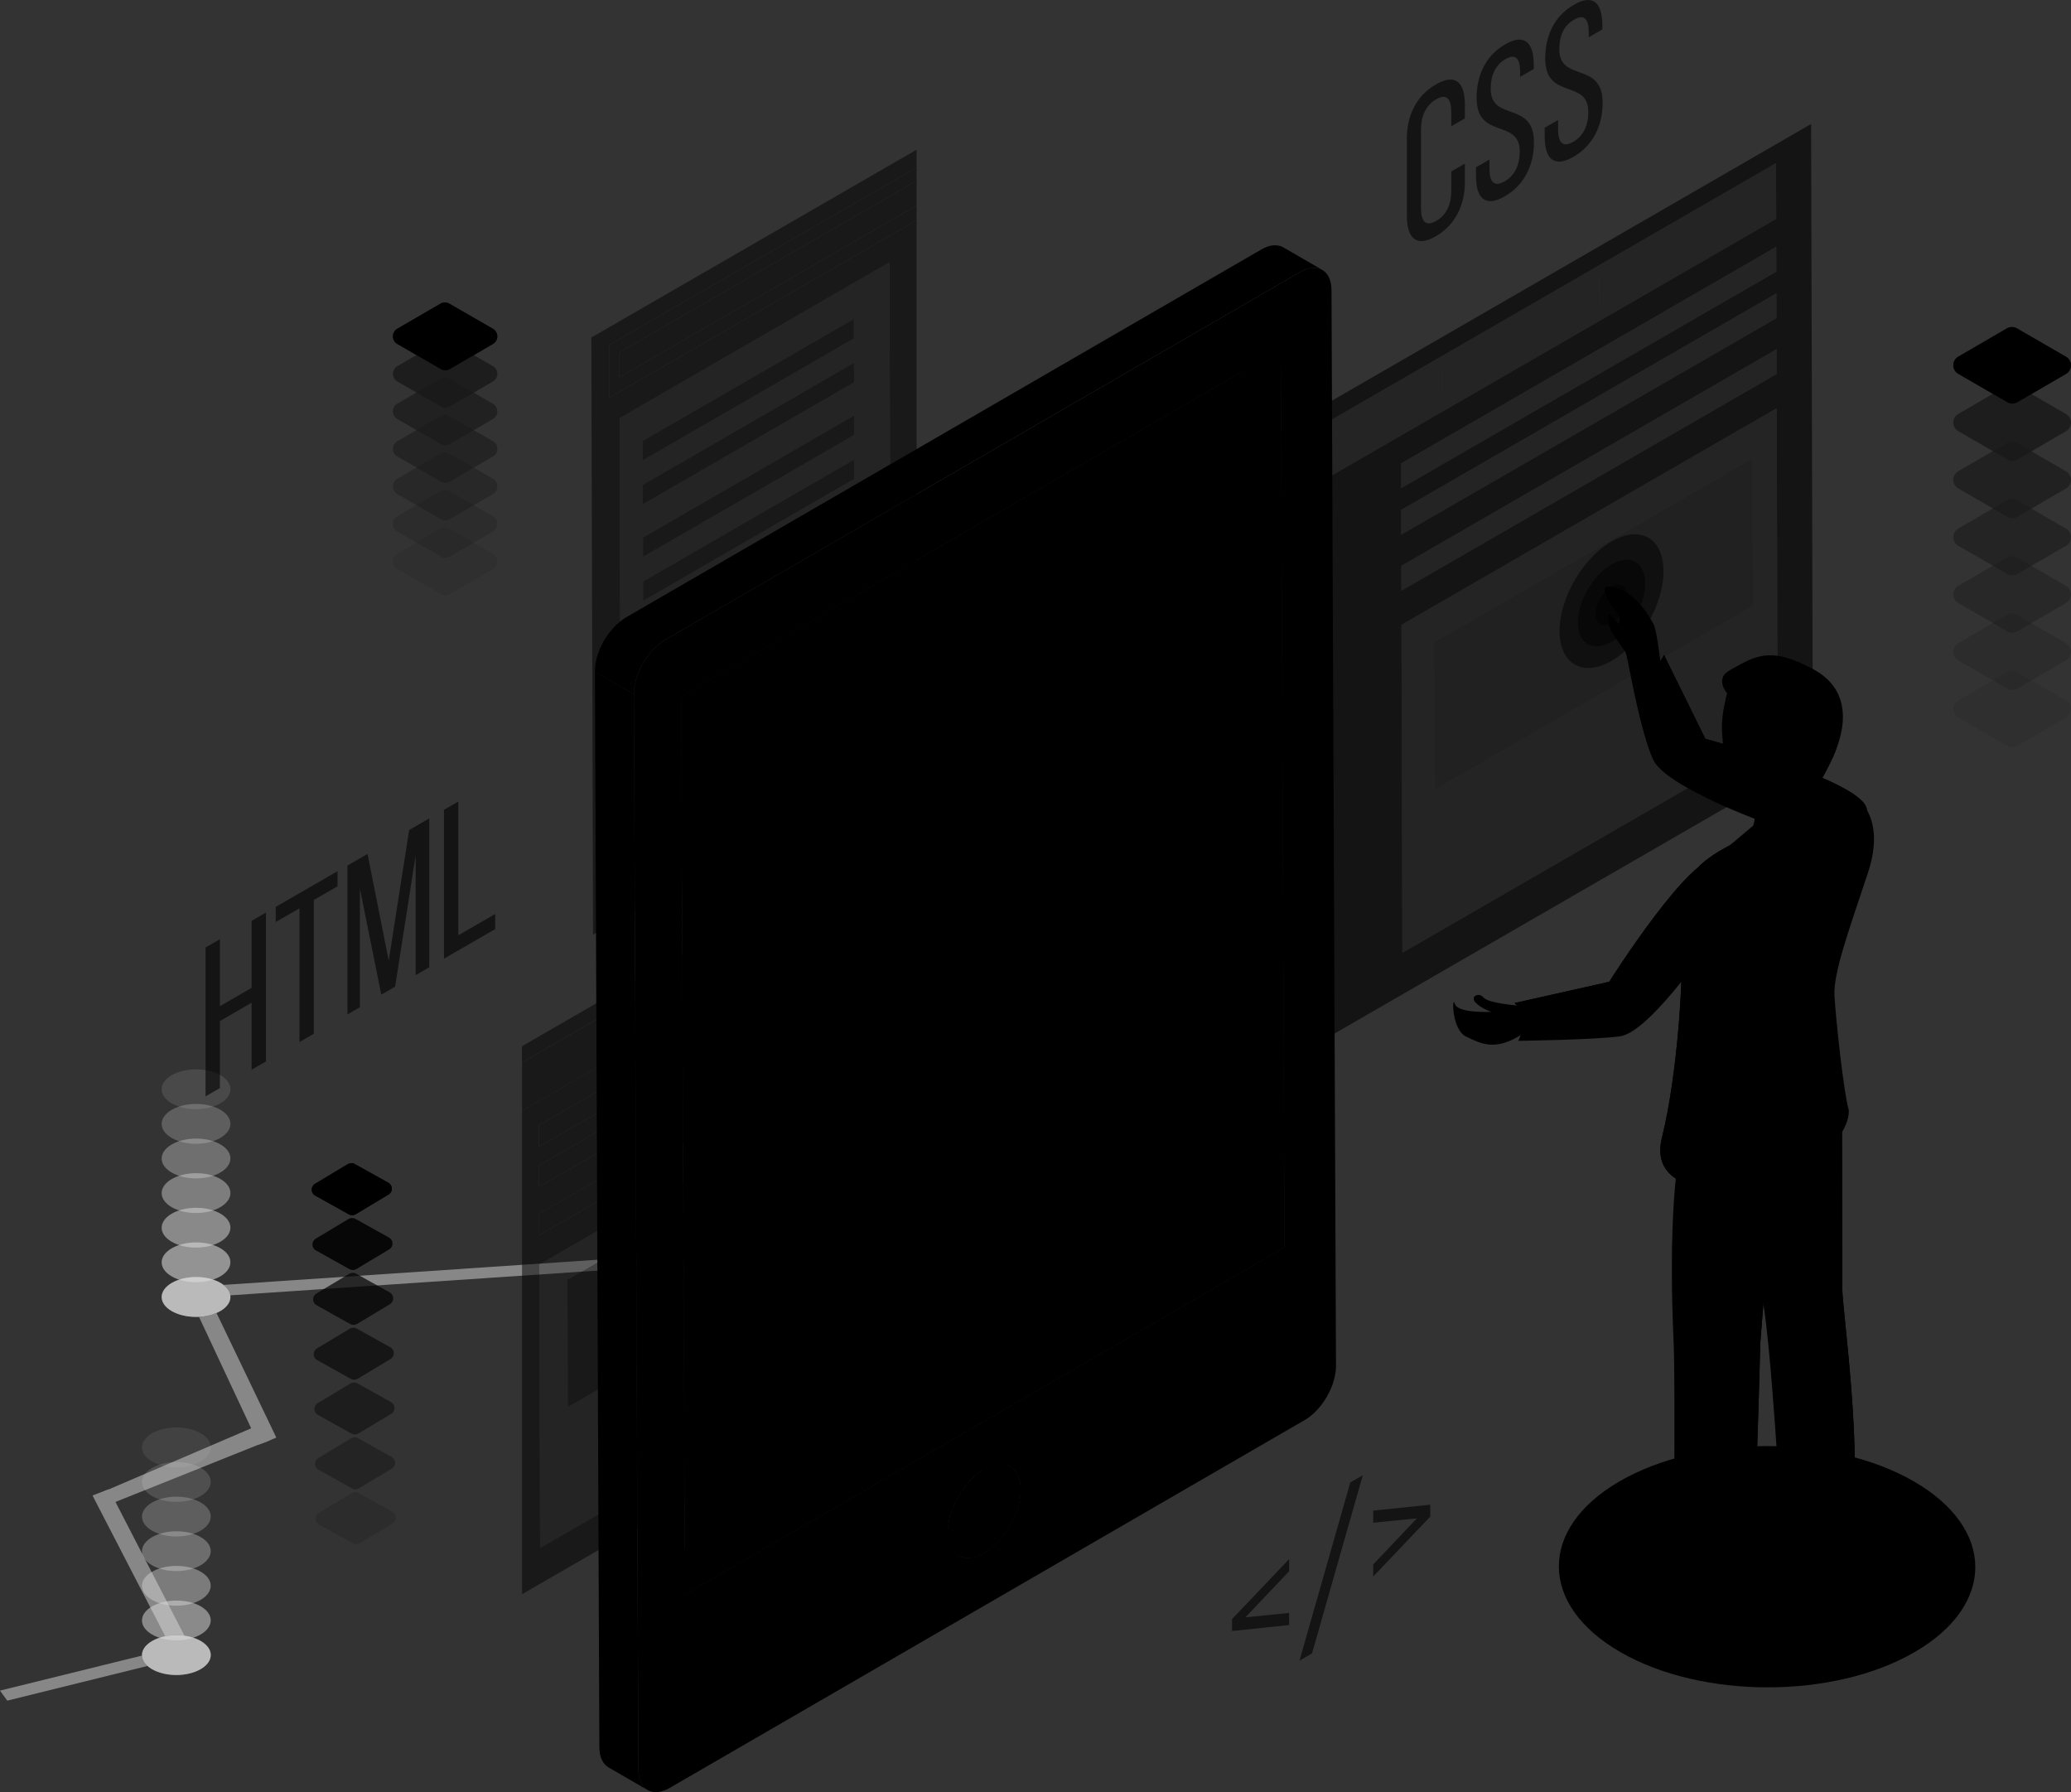 <?xml version="1.0" encoding="utf-8"?>
<!-- Generator: Adobe Illustrator 25.1.0, SVG Export Plug-In . SVG Version: 6.00 Build 0)  -->
<svg version="1.1" id="proc3_Layer_1" xmlns="http://www.w3.org/2000/svg" xmlns:xlink="http://www.w3.org/1999/xlink" x="0px" y="0px"
	 viewBox="0 0 304 263.04" style="enable-background:new 0 0 304 263.04;" xml:space="preserve">
<rect x="0" y="0" width="304" height="263.04" fill="#333333" stroke="none"/>
<style type="text/css">
	.st0{opacity:0.5;}
	.st1{fill:#DCDCDC;}
	.st2{enable-background:new    ;}
	.st3{opacity:0.6;fill:#DCDCDC;}
	.st4{opacity:0.857;}
	.st5{opacity:0.657;fill:#DCDCDC;}
	.st6{opacity:0.714;}
	.st7{opacity:0.714;fill:#DCDCDC;}
	.st8{opacity:0.571;}
	.st9{opacity:0.771;fill:#DCDCDC;}
	.st10{opacity:0.429;}
	.st11{opacity:0.829;fill:#DCDCDC;}
	.st12{opacity:0.286;}
	.st13{opacity:0.886;fill:#DCDCDC;}
	.st14{opacity:0.143;}
	.st15{opacity:0.943;fill:#DCDCDC;}
	.st16{opacity:0;}
	.st17{opacity:0.6;}
	.st18{opacity:0.514;}
	.st19{opacity:0.343;}
	.st20{opacity:0.257;}
	.st21{opacity:0.171;}
	.st22{opacity:0.086;}
	.st23{clip-path:url(#proc3_SVGID_2_;enable-background:new    ;}
	.st24{fill:#B1C5CD;}
	.st25{fill:#ADC0C7;}
	.st26{fill:#A9BBC3;}
	.st27{fill:#A5B6BD;}
	.st28{fill:#A1B2B9;}
	.st29{fill:#9CADB4;}
	.st30{fill:#97A7AD;}
	.st31{fill:#94A3A9;}
	.st32{fill:#8E9EA3;}
	.st33{fill:#8B999E;}
	.st34{fill:#869499;}
	.st35{fill:#818F94;}
	.st36{fill:#7C8B90;}
	.st37{fill:#78868B;}
	.st38{fill:#748186;}
	.st39{clip-path:url(#proc3_SVGID_4_;enable-background:new    ;}
	.st40{clip-path:url(#proc3_SVGID_6_;enable-background:new    ;}
	.st41{fill:#87ABBA;}
	.st42{fill:#84A7B7;}
	.st43{fill:#80A3B2;}
	.st44{fill:#7D9EAC;}
	.st45{fill:#7A9AA8;}
	.st46{fill:#7797A4;}
	.st47{fill:#74939F;}
	.st48{fill:#718D9A;}
	.st49{fill:#6C8997;}
	.st50{fill:#698692;}
	.st51{clip-path:url(#proc3_SVGID_8_;enable-background:new    ;}
	.st52{fill:#59707B;}
	.st53{fill:#5C757F;}
	.st54{fill:#607984;}
	.st55{fill:#637D89;}
	.st56{fill:#66818D;}
	.st57{fill:#C2BFE0;}
	.st58{fill:#C0D5DB;}
	.st59{fill:#788589;}
	.st60{fill:url(#proc3_SVGID_9_;}
	.st61{fill:#92B9CA;}
	.st62{fill:#5B737D;}
	.st63{fill:#E0F3FD;}
	.st64{fill:#FACEE1;}
	.st65{fill:#FFDF76;}
	.st66{fill:#F4E881;}
	.st67{fill:#E16CA9;}
	.st68{opacity:0.7;}
	.st69{fill:#B7E3EB;}
	.st70{fill:#B6E2EA;}
	.st71{fill:#B4E2EA;}
	.st72{fill:#B3E1E9;}
	.st73{fill:#B1E1E8;}
	.st74{fill:#B0E0E7;}
	.st75{fill:#AFDFE6;}
	.st76{fill:#ADDFE6;}
	.st77{opacity:0.8;}
	.st78{fill:#AEDFE6;}
	.st79{fill:url(#proc3_SVGID_10_;}
	.st80{fill:url(#proc3_SVGID_11_;}
	.st81{fill:url(#proc3_SVGID_12_;}
	.st82{fill:url(#proc3_SVGID_13_;}
	.st83{fill:url(#proc3_SVGID_14_;}
	.st84{fill:url(#proc3_SVGID_15_;}
	.st85{fill:url(#proc3_SVGID_16_;}
	.st86{fill:url(#proc3_SVGID_17_;}
	.st87{fill:url(#proc3_SVGID_18_;}
	.st88{fill:url(#proc3_SVGID_19_;}
	.st89{fill:#E8C5DE;}
	.st90{fill:#B63992;}
	.st91{fill:#EFB184;}
	.st92{fill:#E7A477;}
	.st93{fill:#D156A0;}
	.st94{opacity:0.1;}
	.st95{fill:#010101;}
	.st96{fill:#141416;}
	.st97{fill:#60B9E7;}
	.st98{fill:#7FCFF4;}
	.st99{fill:#DD956A;}
	.st100{fill:#141C24;}
	.st101{fill:#1E2834;}
	.st102{fill:#DEEFF8;}
	.st103{fill:#F1B387;}
</style>
<g>
	<g>
		<g class="st0">
			<g>
				<path class="st1" d="M0,248.14l1.07,1.47l20.58-5.09c-0.52-0.46-0.78-0.99-0.81-1.52L0,248.14z"/>
			</g>
			<g>
				<path class="st1" d="M14.27,219.33C14.65,219.46,13.93,219.14,14.27,219.33c0.34,0.2,1.4,1.3,1.62,1.54l22.11-8.85
					c3.46-1.2,1.37-0.94,0.68-1.74c-0.38-0.45,0.08-0.98-0.17-1.34L14.27,219.33z"/>
			</g>
			<g class="st2">
				<g>
					<path class="st1" d="M15.99,218.59c-0.82,0.27-0.32,0.13-2.41,0.91l10.67,20.65c0.9-0.18,1.89-0.21,2.82-0.08L15.99,218.59z"/>
				</g>
				<g>
					<path class="st1" d="M22.33,240.86c-1.03,0.59-1.52,1.37-1.49,2.14c0.03,0.53,0.29,1.06,0.81,1.52
						c0.19,0.17,0.41,0.32,0.66,0.47c1.98,1.15,5.15,1.15,7.14,0c1.97-1.14,2-2.98,0.02-4.13c-0.68-0.4-1.52-0.66-2.4-0.78
						c-0.93-0.13-1.91-0.1-2.82,0.08C23.56,240.3,22.89,240.53,22.33,240.86z"/>
				</g>
			</g>
			<g>
				<path class="st1" d="M96.48,184.31l-63.67,4.28c0.59,0.45,0.93,0.99,0.99,1.53l63.37-4.27
					C96.68,185.39,96.46,184.85,96.48,184.31z"/>
			</g>
			<g>
				<path class="st1" d="M31.78,192.71c-0.77,0.33-1.66,0.52-2.57,0.57l8.78,18.75c0.82-0.28,2.57-1.03,2.57-1.03L31.78,192.71z"/>
			</g>
			<g>
				<path class="st1" d="M106.29,169.3c0.45,0.49,0.65,1.03,0.6,1.56l48.02-1.59l-0.15-1.58L106.29,169.3z"/>
			</g>
			<g>
				<path class="st1" d="M98.29,168.62c-1.97,1.14-1.98,3-0.03,4.14c0.61,0.35,1.34,0.59,2.11,0.73c0.88,0.15,1.83,0.16,2.72,0.03
					c0.84-0.13,1.65-0.38,2.31-0.76c0.92-0.53,1.41-1.21,1.49-1.9c0.05-0.53-0.15-1.08-0.6-1.56c-0.23-0.24-0.51-0.47-0.86-0.67
					C103.47,167.49,100.28,167.48,98.29,168.62z"/>
			</g>
			<g>
				<path class="st1" d="M97.97,182.3c-0.96,0.56-1.46,1.28-1.49,2.01c-0.02,0.53,0.21,1.07,0.7,1.54c0.21,0.21,0.46,0.4,0.77,0.58
					c1.96,1.14,5.16,1.14,7.14,0c1.97-1.14,1.98-3,0.02-4.14c-0.61-0.35-1.34-0.6-2.1-0.73c-0.89-0.16-1.83-0.17-2.72-0.03
					C99.44,181.66,98.64,181.92,97.97,182.3z"/>
			</g>
			<g>
				<path class="st1" d="M103.09,173.52c-0.9,0.13-1.84,0.12-2.72-0.03l-0.08,8.05c0.89-0.14,1.83-0.13,2.72,0.03L103.09,173.52z"/>
			</g>
			<g>
				<path class="st1" d="M25.23,188.29c-1.99,1.15-1.99,3-0.03,4.14c1.1,0.64,2.58,0.92,4.01,0.85c0.91-0.05,1.81-0.24,2.57-0.57
					c0.19-0.08,0.38-0.18,0.56-0.28c1.08-0.63,1.58-1.47,1.47-2.3c-0.07-0.55-0.4-1.08-0.99-1.53c-0.13-0.11-0.29-0.21-0.45-0.31
					C30.4,187.15,27.19,187.15,25.23,188.29z"/>
			</g>
		</g>
		<g>
			<g>
				<path class="st3" d="M25.22,188.3c-1.99,1.15-1.98,3-0.02,4.13c1.96,1.14,5.15,1.15,7.14,0c1.97-1.14,1.98-2.99,0.02-4.13
					C30.4,187.15,27.19,187.15,25.22,188.3z"/>
			</g>
			<g class="st4">
				<path class="st5" d="M25.22,183.21c-1.99,1.15-1.98,2.99-0.02,4.13c1.96,1.14,5.15,1.15,7.14,0c1.97-1.14,1.98-2.99,0.02-4.13
					C30.4,182.07,27.19,182.07,25.22,183.21z"/>
			</g>
			<g class="st6">
				<path class="st7" d="M25.22,178.13c-1.99,1.15-1.98,2.99-0.02,4.13c1.96,1.14,5.15,1.15,7.14,0c1.97-1.14,1.98-2.99,0.02-4.13
					C30.4,176.99,27.19,176.99,25.22,178.13z"/>
			</g>
			<g class="st8">
				<path class="st9" d="M25.22,173.05c-1.99,1.15-1.98,2.99-0.02,4.13c1.96,1.14,5.15,1.15,7.14,0c1.97-1.14,1.98-2.99,0.02-4.13
					C30.4,171.91,27.19,171.91,25.22,173.05z"/>
			</g>
			<g class="st10">
				<path class="st11" d="M25.22,167.97c-1.99,1.15-1.98,2.99-0.02,4.13c1.96,1.14,5.15,1.15,7.14,0c1.97-1.14,1.98-2.99,0.02-4.13
					C30.4,166.83,27.19,166.83,25.22,167.97z"/>
			</g>
			<g class="st12">
				<path class="st13" d="M25.22,162.89c-1.99,1.15-1.98,2.99-0.02,4.13c1.96,1.14,5.15,1.15,7.14,0c1.97-1.14,1.98-2.99,0.02-4.13
					C30.4,161.75,27.19,161.75,25.22,162.89z"/>
			</g>
			<g class="st14">
				<path class="st15" d="M25.22,157.81c-1.99,1.15-1.98,2.99-0.02,4.13c1.96,1.14,5.15,1.15,7.14,0c1.97-1.14,1.98-2.99,0.02-4.13
					C30.4,156.67,27.19,156.67,25.22,157.81z"/>
			</g>
			<g class="st16">
				<path class="st1" d="M25.22,152.73c-1.99,1.15-1.98,2.99-0.02,4.13c1.96,1.14,5.15,1.15,7.14,0c1.97-1.14,1.98-2.99,0.02-4.13
					C30.4,151.58,27.19,151.58,25.22,152.73z"/>
			</g>
		</g>
		<g>
			<g class="st17">
				<path class="st1" d="M22.33,240.86c-1.99,1.15-1.98,3-0.02,4.13c1.97,1.14,5.15,1.15,7.14,0c1.97-1.14,1.98-2.99,0.02-4.13
					C27.51,239.72,24.31,239.72,22.33,240.86z"/>
			</g>
			<g class="st18">
				<path class="st1" d="M22.33,235.77c-1.99,1.15-1.98,2.99-0.02,4.13c1.97,1.14,5.15,1.15,7.14,0c1.97-1.14,1.98-2.99,0.02-4.13
					C27.51,234.64,24.31,234.64,22.33,235.77z"/>
			</g>
			<g class="st10">
				<path class="st1" d="M22.33,230.69c-1.99,1.15-1.98,2.99-0.02,4.13c1.97,1.14,5.15,1.15,7.14,0c1.97-1.14,1.98-2.99,0.02-4.13
					C27.51,229.55,24.31,229.55,22.33,230.69z"/>
			</g>
			<g class="st19">
				<path class="st1" d="M22.33,225.61c-1.99,1.15-1.98,2.99-0.02,4.13c1.97,1.14,5.15,1.15,7.14,0c1.97-1.14,1.98-2.99,0.02-4.13
					C27.51,224.47,24.31,224.47,22.33,225.61z"/>
			</g>
			<g class="st20">
				<path class="st1" d="M22.33,220.53c-1.99,1.15-1.98,2.99-0.02,4.13c1.97,1.14,5.15,1.15,7.14,0c1.97-1.14,1.98-2.99,0.02-4.13
					C27.51,219.39,24.31,219.39,22.33,220.53z"/>
			</g>
			<g class="st21">
				<path class="st1" d="M22.33,215.45c-1.99,1.15-1.98,2.99-0.02,4.13c1.97,1.14,5.15,1.15,7.14,0c1.97-1.14,1.98-2.99,0.02-4.13
					C27.51,214.31,24.31,214.31,22.33,215.45z"/>
			</g>
			<g class="st22">
				<path class="st1" d="M22.33,210.37c-1.99,1.15-1.98,2.99-0.02,4.13c1.97,1.14,5.15,1.15,7.14,0c1.97-1.14,1.98-3,0.02-4.13
					C27.51,209.23,24.31,209.23,22.33,210.37z"/>
			</g>
			<g class="st16">
				<path class="st1" d="M22.33,205.29c-1.99,1.15-1.98,2.99-0.02,4.13c1.97,1.14,5.15,1.15,7.14,0c1.97-1.14,1.98-3,0.02-4.13
					C27.51,204.15,24.31,204.15,22.33,205.29z"/>
			</g>
		</g>
	</g>
	<g>
		<g>
			<g class="st2">
				<defs>
					<path id="proc3_SVGID_1_" class="st2" d="M144.1,215.36c-0.01-1.69-0.6-2.88-1.57-3.44c1.91,1.11,3.82,2.21,5.73,3.32l0,0
						c0.96,0.56,1.56,1.74,1.56,3.44c0.01,3.39-2.37,7.53-5.32,9.24l-5.72-3.32C141.73,222.89,144.11,218.76,144.1,215.36z"/>
				</defs>
				<clipPath id="proc3_SVGID_2_">
					<use xlink:href="#proc3_SVGID_1_"  style="overflow:visible;"/>
				</clipPath>
				<g class="st23">
					<path class="st24" d="M144.5,227.92l-5.72-3.32c0.62-0.36,1.23-0.83,1.78-1.38l5.72,3.31
						C145.73,227.08,145.13,227.56,144.5,227.92L144.5,227.92z"/>
					<path class="st25" d="M146.29,226.53l-5.72-3.31c0.2-0.2,0.4-0.41,0.59-0.62l5.72,3.32
						C146.68,226.13,146.49,226.34,146.29,226.53L146.29,226.53z"/>
					<path class="st26" d="M146.87,225.92l-5.72-3.32c0.15-0.17,0.29-0.35,0.43-0.53l5.72,3.32
						C147.17,225.56,147.02,225.74,146.87,225.92L146.87,225.92z"/>
					<path class="st27" d="M147.3,225.38l-5.72-3.32c0.12-0.15,0.24-0.31,0.36-0.47l5.72,3.31
						C147.54,225.06,147.43,225.22,147.3,225.38L147.3,225.38z"/>
					<path class="st28" d="M147.66,224.9l-5.72-3.31c0.1-0.15,0.2-0.31,0.3-0.47l5.73,3.32C147.87,224.6,147.77,224.75,147.66,224.9
						L147.66,224.9z"/>
					<path class="st29" d="M147.97,224.44l-5.73-3.32c0.1-0.14,0.19-0.3,0.28-0.45l5.73,3.31
						C148.16,224.13,148.07,224.29,147.97,224.44L147.97,224.44z"/>
					<path class="st30" d="M148.25,223.98l-5.73-3.31c0.09-0.15,0.17-0.3,0.25-0.45l5.72,3.31
						C148.41,223.69,148.33,223.83,148.25,223.98L148.25,223.98z"/>
					<path class="st31" d="M148.49,223.53l-5.72-3.31c0.08-0.15,0.15-0.31,0.23-0.46l5.73,3.32
						C148.65,223.23,148.57,223.38,148.49,223.53L148.49,223.53z"/>
					<path class="st32" d="M148.73,223.08l-5.73-3.32c0.08-0.16,0.15-0.31,0.21-0.47l5.73,3.32
						C148.87,222.77,148.8,222.92,148.73,223.08L148.73,223.08z"/>
					<path class="st33" d="M148.94,222.61l-5.73-3.32c0.07-0.16,0.13-0.31,0.2-0.48l5.72,3.32
						C149.07,222.29,149.01,222.45,148.94,222.61L148.94,222.61z"/>
					<path class="st34" d="M149.13,222.14l-5.72-3.32c0.06-0.17,0.12-0.34,0.18-0.51l5.73,3.31
						C149.26,221.8,149.2,221.97,149.13,222.14L149.13,222.14z"/>
					<path class="st35" d="M149.32,221.62l-5.73-3.31c0.06-0.18,0.12-0.37,0.16-0.54l5.72,3.32
						C149.43,221.26,149.38,221.45,149.32,221.62L149.32,221.62z"/>
					<path class="st36" d="M149.48,221.09l-5.72-3.32c0.06-0.2,0.11-0.41,0.15-0.62l5.72,3.33
						C149.58,220.67,149.54,220.88,149.48,221.09L149.48,221.09z"/>
					<path class="st37" d="M149.63,220.48l-5.72-3.33c0.06-0.25,0.1-0.49,0.13-0.74l5.72,3.31
						C149.72,219.98,149.68,220.22,149.63,220.48L149.63,220.48z"/>
					<path class="st38" d="M149.75,219.72l-5.72-3.31c0.04-0.35,0.07-0.7,0.07-1.05c-0.01-1.69-0.6-2.88-1.57-3.44l5.73,3.32
						c0.96,0.56,1.56,1.74,1.56,3.44C149.82,219.02,149.8,219.37,149.75,219.72L149.75,219.72z"/>
				</g>
			</g>
			<g class="st2">
				<defs>
					<path id="proc3_SVGID_3_" class="st2" d="M134.96,224.99c0.98,0.57,2.33,0.48,3.82-0.38l5.72,3.32c-1.49,0.86-2.84,0.94-3.82,0.38
						C138.97,227.31,136.68,225.98,134.96,224.99z"/>
				</defs>
				<clipPath id="proc3_SVGID_4_">
					<use xlink:href="#proc3_SVGID_3_"  style="overflow:visible;"/>
				</clipPath>
				<g class="st39">
					<path class="st33" d="M140.69,228.3l-5.72-3.31c0.01,0,0.02,0.01,0.03,0.01l5.72,3.32C140.71,228.32,140.69,228.3,140.69,228.3
						L140.69,228.3z"/>
					<path class="st32" d="M140.72,228.32l-5.72-3.32c0.08,0.05,0.18,0.1,0.27,0.13l5.72,3.32
						C140.89,228.41,140.8,228.37,140.72,228.32L140.72,228.32z"/>
					<path class="st31" d="M140.98,228.45l-5.72-3.32c0.09,0.04,0.18,0.08,0.28,0.1l5.72,3.31
						C141.17,228.52,141.07,228.49,140.98,228.45L140.98,228.45z"/>
					<path class="st30" d="M141.27,228.55l-5.72-3.31c0.1,0.03,0.2,0.05,0.3,0.07l5.72,3.32
						C141.46,228.6,141.37,228.57,141.27,228.55L141.27,228.55z"/>
					<path class="st29" d="M141.57,228.62l-5.72-3.32c0.11,0.02,0.21,0.03,0.33,0.03l5.72,3.32
						C141.78,228.65,141.67,228.63,141.57,228.62L141.57,228.62z"/>
					<path class="st28" d="M141.89,228.66l-5.72-3.32c0.12,0.01,0.23,0.01,0.36,0.01l5.72,3.31
						C142.13,228.66,142.01,228.66,141.89,228.66L141.89,228.66z"/>
					<path class="st27" d="M142.25,228.66l-5.72-3.31c0.13-0.01,0.26-0.02,0.4-0.04l5.72,3.32
						C142.51,228.64,142.38,228.65,142.25,228.66L142.25,228.66z"/>
					<path class="st26" d="M142.64,228.62l-5.72-3.32c0.15-0.03,0.31-0.06,0.47-0.11l5.72,3.32
						C142.96,228.56,142.8,228.6,142.64,228.62L142.64,228.62z"/>
					<path class="st25" d="M143.12,228.52l-5.72-3.32c0.2-0.06,0.42-0.13,0.63-0.22l5.72,3.31
						C143.53,228.39,143.32,228.46,143.12,228.52L143.12,228.52z"/>
					<path class="st24" d="M143.75,228.3l-5.72-3.31c0.25-0.11,0.49-0.22,0.75-0.38l5.72,3.32
						C144.25,228.07,144,228.19,143.75,228.3L143.75,228.3z"/>
				</g>
			</g>
			<g class="st2">
				<defs>
					<path id="proc3_SVGID_5_" class="st2" d="M142.53,211.93l5.73,3.32c-0.98-0.57-2.32-0.48-3.8,0.37l-5.73-3.31
						C140.21,211.44,141.56,211.36,142.53,211.93z"/>
				</defs>
				<clipPath id="proc3_SVGID_6_">
					<use xlink:href="#proc3_SVGID_5_"  style="overflow:visible;"/>
				</clipPath>
				<g class="st40">
					<path class="st41" d="M144.46,215.62l-5.73-3.31c0.26-0.15,0.5-0.28,0.75-0.38l5.72,3.31
						C144.96,215.36,144.7,215.47,144.46,215.62L144.46,215.62z"/>
					<path class="st42" d="M145.2,215.24l-5.72-3.31c0.21-0.09,0.43-0.17,0.63-0.21l5.72,3.31
						C145.63,215.08,145.42,215.16,145.2,215.24L145.2,215.24z"/>
					<path class="st43" d="M145.83,215.03l-5.72-3.31c0.16-0.05,0.32-0.09,0.47-0.11l5.72,3.32
						C146.15,214.95,145.99,214.99,145.83,215.03L145.83,215.03z"/>
					<path class="st44" d="M146.3,214.93l-5.72-3.32c0.14-0.01,0.27-0.03,0.4-0.03l5.72,3.31
						C146.57,214.9,146.43,214.91,146.3,214.93L146.3,214.93z"/>
					<path class="st45" d="M146.7,214.88l-5.72-3.31c0.12-0.01,0.24-0.01,0.36,0l5.72,3.31
						C146.93,214.88,146.82,214.88,146.7,214.88L146.7,214.88z"/>
					<path class="st46" d="M147.05,214.89l-5.72-3.31c0.11,0,0.21,0.02,0.32,0.03l5.72,3.32
						C147.27,214.91,147.16,214.9,147.05,214.89L147.05,214.89z"/>
					<path class="st47" d="M147.37,214.93l-5.72-3.32c0.1,0.02,0.2,0.05,0.3,0.08l5.72,3.31
						C147.58,214.97,147.48,214.95,147.37,214.93L147.37,214.93z"/>
					<path class="st48" d="M147.67,215l-5.72-3.31c0.1,0.03,0.19,0.05,0.28,0.09l5.73,3.32C147.86,215.06,147.77,215.02,147.67,215
						L147.67,215z"/>
					<path class="st49" d="M147.96,215.1l-5.73-3.32c0.1,0.04,0.18,0.08,0.27,0.13l5.72,3.32
						C148.14,215.18,148.05,215.13,147.96,215.1L147.96,215.1z"/>
					<path class="st50" d="M148.22,215.23l-5.72-3.32c0.01,0,0.02,0.01,0.03,0.02l5.73,3.32
						C148.24,215.24,148.24,215.24,148.22,215.23L148.22,215.23z"/>
				</g>
			</g>
			<g class="st2">
				<defs>
					<path id="proc3_SVGID_7_" class="st2" d="M140.69,228.3c-1.52-0.89-3.05-1.77-4.58-2.65c-0.09-0.05-0.2-0.12-0.29-0.17
						c-0.28-0.16-0.57-0.33-0.86-0.49c-0.96-0.56-1.56-1.74-1.56-3.43c-0.01-3.4,2.37-7.54,5.33-9.25l5.73,3.31
						c-2.96,1.72-5.35,5.85-5.33,9.26C139.13,226.56,139.73,227.75,140.69,228.3z"/>
				</defs>
				<clipPath id="proc3_SVGID_8_">
					<use xlink:href="#proc3_SVGID_7_"  style="overflow:visible;"/>
				</clipPath>
				<g class="st51">
					<path class="st52" d="M140.69,228.3l-5.72-3.31c-0.96-0.56-1.56-1.74-1.56-3.43c0-0.35,0.02-0.7,0.07-1.05l5.73,3.32
						c-0.05,0.35-0.07,0.7-0.07,1.05C139.13,226.56,139.73,227.75,140.69,228.3L140.69,228.3z"/>
					<path class="st53" d="M139.19,223.83l-5.73-3.32c0.03-0.25,0.07-0.5,0.13-0.75l5.72,3.32
						C139.27,223.33,139.22,223.58,139.19,223.83L139.19,223.83z"/>
					<path class="st54" d="M139.32,223.08l-5.72-3.32c0.04-0.2,0.09-0.4,0.15-0.61l5.72,3.32
						C139.41,222.67,139.36,222.88,139.32,223.08L139.32,223.08z"/>
					<path class="st55" d="M139.47,222.46l-5.72-3.32c0.05-0.18,0.1-0.36,0.17-0.54l5.72,3.32
						C139.58,222.1,139.52,222.29,139.47,222.46L139.47,222.46z"/>
					<path class="st56" d="M139.63,221.92l-5.72-3.32c0.06-0.17,0.12-0.34,0.18-0.51l5.72,3.32
						C139.75,221.58,139.69,221.75,139.63,221.92L139.63,221.92z"/>
					<path class="st50" d="M139.81,221.41l-5.72-3.32c0.06-0.16,0.13-0.32,0.2-0.47l5.73,3.31
						C139.94,221.09,139.88,221.25,139.81,221.41L139.81,221.41z"/>
					<path class="st49" d="M140.01,220.93l-5.73-3.31c0.07-0.16,0.14-0.32,0.21-0.47l5.72,3.32
						C140.15,220.62,140.08,220.78,140.01,220.93L140.01,220.93z"/>
					<path class="st48" d="M140.22,220.47l-5.72-3.32c0.07-0.15,0.15-0.31,0.23-0.46l5.72,3.32
						C140.37,220.17,140.3,220.32,140.22,220.47L140.22,220.47z"/>
					<path class="st47" d="M140.45,220.01l-5.72-3.32c0.08-0.15,0.16-0.3,0.25-0.44l5.73,3.31
						C140.62,219.71,140.53,219.86,140.45,220.01L140.45,220.01z"/>
					<path class="st46" d="M140.7,219.56l-5.73-3.31c0.09-0.15,0.18-0.31,0.28-0.46l5.72,3.32
						C140.88,219.26,140.79,219.41,140.7,219.56L140.7,219.56z"/>
					<path class="st45" d="M140.98,219.11l-5.72-3.32c0.1-0.15,0.2-0.31,0.31-0.46l5.72,3.31
						C141.18,218.8,141.08,218.95,140.98,219.11L140.98,219.11z"/>
					<path class="st44" d="M141.29,218.65l-5.72-3.31c0.11-0.17,0.23-0.33,0.35-0.48l5.72,3.32
						C141.52,218.32,141.4,218.48,141.29,218.65L141.29,218.65z"/>
					<path class="st43" d="M141.64,218.17l-5.72-3.32c0.14-0.19,0.28-0.36,0.43-0.53l5.72,3.32
						C141.93,217.81,141.78,217.99,141.64,218.17L141.64,218.17z"/>
					<path class="st42" d="M142.07,217.64l-5.72-3.32c0.19-0.22,0.38-0.42,0.59-0.62l5.72,3.32
						C142.46,217.21,142.27,217.42,142.07,217.64L142.07,217.64z"/>
					<path class="st41" d="M142.66,217.01l-5.72-3.32c0.56-0.55,1.16-1.03,1.79-1.39l5.73,3.31
						C143.82,215.99,143.22,216.46,142.66,217.01L142.66,217.01z"/>
				</g>
			</g>
			<g>
				<path class="st57" d="M144.46,215.62c2.95-1.71,5.35-0.34,5.37,3.07c0.01,3.39-2.37,7.53-5.32,9.24
					c-2.96,1.71-5.37,0.35-5.38-3.04C139.11,221.47,141.49,217.33,144.46,215.62z"/>
			</g>
			<g>
				<polygon class="st58" points="100.53,234.04 94.81,230.72 182.82,179.75 188.54,183.07 				"/>
			</g>
			<g>
				<polygon class="st59" points="188.54,183.07 182.82,179.75 182.27,47.92 187.99,51.23 				"/>
			</g>
			<g>
				
					<linearGradient id="proc3_SVGID_9_" gradientUnits="userSpaceOnUse" x1="174.613" y1="73.895" x2="106.443" y2="230.524" gradientTransform="matrix(1 -1.300000e-03 1.300000e-03 1 -0.662 0.286)">
					<stop  offset="0" style="stop-color:#FFF3CA"/>
					<stop  offset="1" style="stop-color:#F8B5BA"/>
				</linearGradient>
				<polygon class="st60" points="188,51.23 188.54,183.07 100.53,234.04 99.98,102.21 				"/>
			</g>
			<g>
				<polygon class="st61" points="99.98,102.21 94.26,98.9 182.27,47.92 188,51.23 				"/>
			</g>
			<g>
				<polygon class="st62" points="100.53,234.04 94.81,230.72 94.26,98.9 99.98,102.21 				"/>
			</g>
			<path class="st57" d="M93.71,259.77l-0.66-157.88l-5.72-3.32l0.65,157.89c0.01,1.45,0.52,2.47,1.35,2.95l5.72,3.32
				C94.23,262.25,93.72,261.22,93.71,259.77z"/>
			<g>
				<path class="st63" d="M190.83,39.95c2.54-1.47,4.61-0.3,4.62,2.63l0.66,157.88c0.01,2.93-2.04,6.49-4.58,7.96L98.34,262.4
					c-2.55,1.48-4.62,0.3-4.63-2.63l-0.66-157.88c-0.01-2.93,2.04-6.49,4.58-7.96L190.83,39.95z M188.54,183.07l-0.55-131.83
					l-88.02,50.97l0.55,131.83L188.54,183.07L188.54,183.07z M144.5,227.92c2.95-1.71,5.33-5.85,5.32-9.24
					c-0.01-3.41-2.42-4.78-5.37-3.07c-2.96,1.72-5.35,5.85-5.33,9.26C139.14,228.27,141.54,229.64,144.5,227.92L144.5,227.92z"/>
			</g>
			<path class="st57" d="M188.38,36.31c-0.01-0.01-0.02-0.01-0.03-0.02c-0.08-0.04-0.16-0.08-0.23-0.11
				c-0.08-0.04-0.16-0.07-0.24-0.09c-0.05-0.01-0.11-0.02-0.16-0.03c-0.01-0.01-0.03-0.01-0.04-0.01c-0.02,0-0.03-0.01-0.06-0.01
				c-0.09-0.02-0.18-0.03-0.28-0.03c-0.1-0.01-0.2-0.01-0.3-0.01c-0.03,0.01-0.07,0.01-0.1,0.01c-0.02,0.01-0.05,0.01-0.07,0.01
				c-0.06,0-0.11,0-0.18,0.01c-0.13,0.02-0.27,0.05-0.4,0.09c-0.06,0.02-0.12,0.04-0.18,0.07c-0.05,0.02-0.1,0.04-0.15,0.05
				c-0.07,0.03-0.14,0.04-0.21,0.08c-0.21,0.08-0.42,0.19-0.64,0.32L91.92,90.6c-0.3,0.18-0.58,0.38-0.87,0.6
				c-0.09,0.07-0.18,0.16-0.27,0.24c-0.14,0.11-0.27,0.22-0.4,0.36c-0.06,0.05-0.11,0.12-0.17,0.18c-0.06,0.06-0.11,0.11-0.16,0.17
				c-0.06,0.07-0.12,0.12-0.17,0.19c-0.13,0.15-0.26,0.3-0.38,0.45c-0.04,0.05-0.08,0.11-0.12,0.16c-0.03,0.03-0.05,0.07-0.08,0.1
				c-0.04,0.05-0.08,0.1-0.11,0.16c-0.09,0.13-0.18,0.26-0.27,0.4c-0.08,0.13-0.16,0.26-0.23,0.39c-0.01,0.01-0.01,0.02-0.03,0.03
				c0,0.01-0.01,0.02-0.01,0.02c-0.06,0.11-0.12,0.22-0.18,0.33c-0.06,0.13-0.13,0.26-0.2,0.39c-0.06,0.12-0.12,0.24-0.17,0.36
				c-0.01,0.01-0.01,0.01-0.01,0.02c0,0.01-0.01,0.01-0.01,0.02c-0.06,0.14-0.11,0.27-0.16,0.42c-0.06,0.13-0.11,0.28-0.16,0.43
				c-0.03,0.07-0.04,0.15-0.06,0.22c-0.01,0.04-0.02,0.07-0.03,0.1c-0.01,0.05-0.03,0.11-0.05,0.15c-0.05,0.18-0.09,0.36-0.13,0.53
				c-0.02,0.11-0.04,0.21-0.06,0.31c-0.01,0.06-0.02,0.13-0.03,0.18c0,0.05-0.02,0.1-0.02,0.15c-0.04,0.3-0.06,0.6-0.06,0.9
				l5.72,3.32c-0.01-0.34,0.03-0.7,0.08-1.06c0.01-0.06,0.02-0.11,0.03-0.17c0.06-0.34,0.13-0.68,0.23-1.02
				c0.01-0.02,0.02-0.05,0.03-0.08c0.11-0.37,0.24-0.74,0.4-1.1c0,0,0.01-0.01,0.01-0.01c0.16-0.37,0.34-0.73,0.54-1.08
				c0.01-0.01,0.01-0.02,0.02-0.03c0.2-0.34,0.41-0.67,0.64-0.99c0.02-0.02,0.04-0.04,0.06-0.07c0.21-0.29,0.45-0.56,0.68-0.83
				c0.05-0.05,0.1-0.1,0.14-0.15c0.19-0.2,0.4-0.39,0.6-0.56c0.08-0.08,0.16-0.16,0.25-0.22c0.28-0.23,0.57-0.44,0.87-0.6
				l93.19-53.97c0.29-0.17,0.57-0.3,0.85-0.4c0.05-0.02,0.1-0.04,0.15-0.05c0.26-0.08,0.51-0.14,0.76-0.16
				c0.02-0.01,0.04-0.01,0.07-0.01c0.26-0.02,0.5-0.01,0.74,0.04c0.01,0,0.03,0,0.04,0c0.24,0.05,0.46,0.14,0.67,0.25L188.38,36.31z
				"/>
		</g>
	</g>
	<g>
		<g class="st0">
			<g class="st16">
				<g>
					<path class="st64" d="M303.27,113.73l-7.15,4.16c-0.45,0.26-1.01,0.26-1.46,0l-7.21-4.16c-0.97-0.56-0.97-1.96,0-2.52
						l7.15-4.16c0.45-0.26,1.01-0.26,1.46,0l7.21,4.17C304.24,111.77,304.24,113.17,303.27,113.73z"/>
				</g>
			</g>
			<g class="st14">
				<g>
					<path class="st64" d="M303.27,105.32l-7.15,4.16c-0.45,0.26-1.01,0.26-1.46,0l-7.21-4.16c-0.97-0.56-0.97-1.96,0-2.52
						l7.15-4.16c0.45-0.26,1.01-0.26,1.46,0l7.21,4.17C304.24,103.36,304.24,104.76,303.27,105.32z"/>
				</g>
			</g>
			<g class="st12">
				<g>
					<path class="st64" d="M303.27,96.92l-7.15,4.16c-0.45,0.26-1.01,0.26-1.46,0l-7.21-4.16c-0.97-0.56-0.97-1.96,0-2.52l7.15-4.16
						c0.45-0.26,1.01-0.26,1.46,0l7.21,4.17C304.24,94.96,304.24,96.36,303.27,96.92z"/>
				</g>
			</g>
			<g class="st10">
				<g>
					<path class="st64" d="M303.27,88.51l-7.15,4.16c-0.45,0.26-1.01,0.26-1.46,0l-7.21-4.16c-0.97-0.56-0.97-1.96,0-2.52l7.15-4.16
						c0.45-0.26,1.01-0.26,1.46,0l7.21,4.17C304.24,86.55,304.24,87.95,303.27,88.51z"/>
				</g>
			</g>
			<g class="st8">
				<g>
					<path class="st64" d="M303.27,80.1l-7.15,4.16c-0.45,0.26-1.01,0.26-1.46,0l-7.21-4.16c-0.97-0.56-0.97-1.96,0-2.52l7.15-4.16
						c0.45-0.26,1.01-0.26,1.46,0l7.21,4.17C304.24,78.14,304.24,79.54,303.27,80.1z"/>
				</g>
			</g>
			<g class="st6">
				<g>
					<path class="st64" d="M303.27,71.7l-7.15,4.16c-0.45,0.26-1.01,0.26-1.46,0l-7.21-4.17c-0.97-0.56-0.97-1.96,0-2.52l7.15-4.16
						c0.45-0.26,1.01-0.26,1.46,0l7.21,4.17C304.24,69.74,304.24,71.13,303.27,71.7z"/>
				</g>
			</g>
			<g class="st4">
				<g>
					<path class="st64" d="M303.27,63.29l-7.15,4.16c-0.45,0.26-1.01,0.26-1.46,0l-7.21-4.17c-0.97-0.56-0.97-1.96,0-2.52l7.15-4.16
						c0.45-0.26,1.01-0.26,1.46,0l7.21,4.17C304.24,61.33,304.24,62.73,303.27,63.29z"/>
				</g>
			</g>
			<g>
				<g>
					<path class="st64" d="M303.27,54.88l-7.15,4.16c-0.45,0.26-1.01,0.26-1.46,0l-7.21-4.17c-0.97-0.56-0.97-1.96,0-2.52l7.15-4.16
						c0.45-0.26,1.01-0.26,1.46,0l7.21,4.17C304.24,52.92,304.24,54.32,303.27,54.88z"/>
				</g>
			</g>
		</g>
		<g>
			<g>
				<path class="st64" d="M303.27,54.88l-7.15,4.16c-0.45,0.26-1.01,0.26-1.46,0l-7.21-4.17c-0.97-0.56-0.97-1.96,0-2.52l7.15-4.16
					c0.45-0.26,1.01-0.26,1.46,0l7.21,4.17C304.24,52.92,304.24,54.32,303.27,54.88z"/>
			</g>
		</g>
	</g>
	<g>
		<g class="st0">
			<g class="st16">
				<g>
					<path class="st65" d="M72.36,89.03l-6.34,3.69c-0.4,0.23-0.89,0.23-1.3,0l-6.4-3.69c-0.86-0.5-0.86-1.74-0.01-2.24l6.34-3.69
						c0.4-0.23,0.89-0.23,1.3,0l6.4,3.69C73.22,87.29,73.22,88.53,72.36,89.03z"/>
				</g>
			</g>
			<g class="st14">
				<g>
					<path class="st65" d="M72.36,83.52l-6.34,3.69c-0.4,0.23-0.89,0.23-1.3,0l-6.4-3.69c-0.86-0.5-0.86-1.74-0.01-2.24l6.34-3.69
						c0.4-0.23,0.89-0.23,1.3,0l6.4,3.69C73.22,81.78,73.22,83.02,72.36,83.52z"/>
				</g>
			</g>
			<g class="st12">
				<g>
					<path class="st65" d="M72.36,78.01l-6.34,3.69c-0.4,0.23-0.89,0.23-1.3,0l-6.4-3.69c-0.86-0.5-0.86-1.74-0.01-2.24l6.34-3.69
						c0.4-0.23,0.89-0.23,1.3,0l6.4,3.69C73.22,76.27,73.22,77.51,72.36,78.01z"/>
				</g>
			</g>
			<g class="st10">
				<g>
					<path class="st65" d="M72.36,72.51l-6.34,3.69c-0.4,0.23-0.89,0.23-1.3,0l-6.4-3.69c-0.86-0.5-0.86-1.74,0-2.24l6.34-3.69
						c0.4-0.23,0.89-0.23,1.3,0l6.4,3.69C73.22,70.77,73.22,72.01,72.36,72.51z"/>
				</g>
			</g>
			<g class="st8">
				<g>
					<path class="st65" d="M72.36,67l-6.34,3.69c-0.4,0.23-0.89,0.23-1.3,0L58.33,67c-0.86-0.5-0.86-1.74,0-2.24l6.34-3.69
						c0.4-0.23,0.89-0.23,1.3,0l6.4,3.69C73.22,65.26,73.22,66.5,72.36,67z"/>
				</g>
			</g>
			<g class="st6">
				<g>
					<path class="st65" d="M72.36,61.5l-6.34,3.69c-0.4,0.23-0.89,0.23-1.3,0l-6.4-3.69c-0.86-0.5-0.86-1.74,0-2.24l6.34-3.69
						c0.4-0.23,0.89-0.23,1.3,0l6.4,3.69C73.22,59.76,73.22,61,72.36,61.5z"/>
				</g>
			</g>
			<g class="st4">
				<g>
					<path class="st65" d="M72.36,55.99l-6.34,3.69c-0.4,0.23-0.89,0.23-1.3,0l-6.4-3.69c-0.86-0.5-0.86-1.74,0-2.24l6.34-3.69
						c0.4-0.23,0.89-0.23,1.3,0l6.4,3.69C73.22,54.25,73.22,55.49,72.36,55.99z"/>
				</g>
			</g>
			<g>
				<g>
					<path class="st65" d="M72.36,50.49l-6.34,3.69c-0.4,0.23-0.89,0.23-1.3,0l-6.4-3.69c-0.86-0.5-0.86-1.74,0-2.24l6.34-3.69
						c0.4-0.23,0.89-0.23,1.3,0l6.4,3.69C73.22,48.75,73.22,49.99,72.36,50.49z"/>
				</g>
			</g>
		</g>
		<g>
			<g>
				<path class="st66" d="M72.36,50.49l-6.35,3.69c-0.4,0.23-0.89,0.23-1.29,0l-6.4-3.69c-0.86-0.5-0.86-1.74-0.01-2.24l6.35-3.69
					c0.4-0.23,0.89-0.23,1.29,0l6.4,3.69C73.22,48.75,73.22,49.99,72.36,50.49z"/>
			</g>
		</g>
	</g>
	<g class="st17">
		<g>
			<g class="st0">
				<polygon class="st67" points="188.28,98.74 188.29,101.78 155.39,120.76 155.39,117.73 				"/>
			</g>
			<g class="st17">
				<polygon class="st67" points="257.25,67.28 257.31,88.94 210.56,115.94 210.5,94.27 				"/>
			</g>
			<g class="st0">
				<path class="st67" d="M205.72,91.71l55.08-31.8l0.14,48.14l-55.09,31.8L205.72,91.71z M257.31,88.94l-0.06-21.67L210.5,94.27
					l0.06,21.67L257.31,88.94L257.31,88.94z"/>
			</g>
			<g class="st0">
				<polygon class="st67" points="260.78,51.26 260.79,54.9 205.71,86.7 205.7,83.06 				"/>
			</g>
			<g class="st0">
				<polygon class="st67" points="188.35,126.06 188.42,147.55 155.53,166.54 155.46,145.05 				"/>
			</g>
			<g class="st17">
				<path class="st67" d="M151.76,99.15l42.01-24.25l0.2,73.96l-42.01,24.25L151.76,99.15z M188.42,147.55l-0.06-21.49l-32.89,18.99
					l0.06,21.49L188.42,147.55L188.42,147.55z M188.24,86.75l-0.01-3.04l-32.89,18.99l0.01,3.04L188.24,86.75L188.24,86.75z
					 M188.29,101.78l-0.01-3.04l-32.89,18.99l0.01,3.04L188.29,101.78L188.29,101.78z M188.31,108.61l-0.01-3.03l-32.9,18.99
					l0.01,3.03L188.31,108.61L188.31,108.61z M188.27,93.58l-0.01-3.04l-32.89,18.99l0.01,3.03L188.27,93.58L188.27,93.58z"/>
			</g>
			<g class="st68">
				<g>
					<g>
						<g>
							<path class="st67" d="M147.36,86.61L265.85,18.2l0.26,92.96l-118.48,68.41L147.36,86.61z M193.98,148.86l-0.2-73.96
								l-42.01,24.25l0.21,73.96L193.98,148.86L193.98,148.86z M260.94,108.05l-0.14-48.14l-55.08,31.8l0.13,48.14L260.94,108.05
								L260.94,108.05z M260.73,32.13l-0.03-8.19L150.14,87.77l0.02,8.19L260.73,32.13L260.73,32.13z M260.75,39.87l-0.01-3.65
								l-55.08,31.8l0.01,3.64L260.75,39.87L260.75,39.87z M260.77,46.7l-0.01-3.65l-55.09,31.8l0.01,3.64L260.77,46.7L260.77,46.7z
								 M260.79,54.9l0-3.65l-55.09,31.8l0.01,3.65L260.79,54.9L260.79,54.9z"/>
						</g>
					</g>
				</g>
			</g>
			<g class="st0">
				<polygon class="st67" points="260.76,43.06 260.77,46.7 205.69,78.5 205.67,74.86 				"/>
			</g>
			<g class="st0">
				<polygon class="st67" points="151.75,92.77 211.78,58.11 211.77,54.24 151.73,88.9 				"/>
			</g>
			<g class="st0">
				<path class="st67" d="M260.73,32.13l-0.03-8.19L150.14,87.77l0.02,8.19L260.73,32.13z M258.52,27.25l0.01,3.87l-23.77,13.73
					l-0.02-3.87L258.52,27.25L258.52,27.25z M211.77,54.24l0.01,3.87l-60.04,34.67l-0.02-3.87L211.77,54.24L211.77,54.24z"/>
			</g>
			<g class="st0">
				<polygon class="st67" points="258.52,27.25 258.54,31.11 234.77,44.84 234.75,40.97 				"/>
			</g>
			<g class="st0">
				<polygon class="st67" points="260.74,36.23 260.75,39.87 205.67,71.67 205.66,68.03 				"/>
			</g>
			<g class="st0">
				<polygon class="st67" points="188.3,105.57 188.31,108.61 155.42,127.6 155.4,124.56 				"/>
			</g>
			<g class="st0">
				<polygon class="st67" points="188.25,90.54 188.27,93.58 155.37,112.57 155.37,109.53 				"/>
			</g>
			<g class="st0">
				<polygon class="st67" points="188.23,83.71 188.24,86.75 155.35,105.74 155.34,102.7 				"/>
			</g>
		</g>
	</g>
	<g class="st0">
		<g>
			<polygon class="st67" points="125.39,60.98 125.39,63.85 94.38,81.75 94.38,78.89 			"/>
		</g>
		<g>
			<polygon class="st67" points="125.46,86.75 125.51,107.01 94.5,124.91 94.45,104.65 			"/>
		</g>
		<g class="st17">
			<path class="st67" d="M90.95,61.37l39.61-22.87l0.2,69.74l-39.61,22.87L90.95,61.37z M125.51,107.01l-0.06-20.26l-31.01,17.91
				l0.05,20.26L125.51,107.01L125.51,107.01z M125.35,49.68l-0.01-2.87L94.32,64.72l0.01,2.87L125.35,49.68L125.35,49.68z
				 M125.39,63.85l0-2.86l-31.01,17.9l0.01,2.86L125.39,63.85L125.39,63.85z M125.41,70.29l-0.01-2.86L94.39,85.34l0.01,2.86
				L125.41,70.29L125.41,70.29z M125.37,56.12l-0.01-2.86L94.35,71.16l0.01,2.86L125.37,56.12L125.37,56.12z"/>
		</g>
		<path class="st67" d="M134.55,32.32L89.44,58.37l-0.02-7.73l45.13-26.06v-2.61L86.8,49.54l0.25,87.65l47.5-27.42V32.32z
			 M90.95,61.37l39.61-22.87l0.2,69.74l-39.61,22.87L90.95,61.37z"/>
		<polygon class="st67" points="134.55,26.52 90.93,51.71 90.93,55.36 134.55,30.17 		"/>
		<polygon class="st67" points="134.55,30.17 90.93,55.36 90.93,51.71 134.55,26.52 134.55,24.58 89.42,50.64 89.44,58.37 
			134.55,32.32 		"/>
		<g>
			<polygon class="st67" points="125.4,67.43 125.41,70.29 94.4,88.2 94.39,85.34 			"/>
		</g>
		<g>
			<polygon class="st67" points="125.36,53.25 125.37,56.12 94.36,74.02 94.35,71.16 			"/>
		</g>
		<g>
			<polygon class="st67" points="125.34,46.81 125.35,49.68 94.34,67.58 94.32,64.72 			"/>
		</g>
	</g>
	<g class="st0">
		<g>
			<g>
				<polygon class="st67" points="123.68,164.5 123.73,183.22 83.34,206.54 83.29,187.82 				"/>
			</g>
			<g class="st17">
				<path class="st67" d="M79.16,185.61l47.59-27.47l0.12,41.59L79.28,227.2L79.16,185.61z M123.73,183.22l-0.05-18.72l-40.39,23.32
					l0.05,18.72L123.73,183.22L123.73,183.22z"/>
			</g>
			<g>
				<polygon class="st67" points="126.73,150.66 126.74,153.81 79.15,181.29 79.14,178.13 				"/>
			</g>
			<g class="st68">
				<g>
					<path class="st67" d="M76.63,155.94l50.03-28.89l0.02,7.08l-50.05,28.9v70.96l54.7-31.58l-0.23-80.31l-54.48,31.46V155.94z
						 M126.87,199.73L79.28,227.2l-0.12-41.59l47.59-27.47L126.87,199.73z M126.74,153.81l-47.59,27.48l-0.01-3.15l47.59-27.47
						L126.74,153.81z M126.72,146.73L79.13,174.2l-0.01-3.15l47.59-27.47L126.72,146.73z M126.7,140.83L79.11,168.3l-0.01-3.15
						l47.59-27.47L126.7,140.83z"/>
				</g>
			</g>
			<g>
				<polygon class="st67" points="126.71,143.58 126.72,146.73 79.13,174.2 79.12,171.05 				"/>
			</g>
			<g>
				<path class="st67" d="M126.66,127.06l-50.03,28.89v1.77v3.35v1.97l50.05-28.9L126.66,127.06z M104.25,145.12l-0.01-3.34
					l20.53-11.86l0.01,3.34L104.25,145.12z"/>
			</g>
			<g>
				<polygon class="st67" points="124.78,129.92 124.79,133.26 104.25,145.12 104.25,141.77 				"/>
			</g>
			<g>
				<polygon class="st67" points="126.69,137.68 126.7,140.83 79.11,168.3 79.1,165.15 				"/>
			</g>
		</g>
	</g>
	<g>
		<g class="st68">
			<g>
				<g class="st16">
					<g>
						<path class="st69" d="M57.71,231.66l-4.83,2.9c-0.3,0.18-0.68,0.19-0.99,0.02l-4.95-2.76c-0.67-0.37-0.68-1.32-0.03-1.71
							l4.83-2.9c0.3-0.18,0.68-0.19,0.99-0.02l4.95,2.76C58.35,230.31,58.37,231.26,57.71,231.66z"/>
					</g>
				</g>
				<g class="st14">
					<g>
						<path class="st70" d="M57.62,223.61l-4.83,2.9c-0.3,0.18-0.68,0.19-0.99,0.02l-4.95-2.76c-0.67-0.37-0.68-1.32-0.03-1.72
							l4.83-2.9c0.3-0.18,0.68-0.19,0.99-0.02l4.95,2.76C58.25,222.26,58.27,223.22,57.62,223.61z"/>
					</g>
				</g>
				<g class="st12">
					<g>
						<path class="st71" d="M57.52,215.56l-4.83,2.9c-0.3,0.18-0.68,0.19-0.99,0.02l-4.95-2.76c-0.67-0.37-0.68-1.32-0.03-1.72
							l4.83-2.9c0.3-0.18,0.68-0.19,0.99-0.02l4.95,2.76C58.16,214.22,58.18,215.17,57.52,215.56z"/>
					</g>
				</g>
				<g class="st10">
					<g>
						<path class="st72" d="M57.43,207.51l-4.83,2.9c-0.3,0.18-0.68,0.19-0.99,0.02l-4.95-2.76c-0.67-0.37-0.68-1.32-0.03-1.72
							l4.83-2.9c0.3-0.18,0.68-0.19,0.99-0.02l4.95,2.76C58.06,206.17,58.08,207.12,57.43,207.51z"/>
					</g>
				</g>
				<g class="st8">
					<g>
						<path class="st73" d="M57.33,199.47l-4.83,2.9c-0.3,0.18-0.68,0.19-0.99,0.02l-4.95-2.76c-0.67-0.37-0.68-1.32-0.03-1.72
							l4.83-2.9c0.3-0.18,0.68-0.19,0.99-0.02l4.95,2.76C57.97,198.12,57.98,199.07,57.33,199.47z"/>
					</g>
				</g>
				<g class="st6">
					<g>
						<path class="st74" d="M57.24,191.42l-4.83,2.9c-0.3,0.18-0.68,0.19-0.99,0.02l-4.95-2.76c-0.67-0.37-0.68-1.32-0.03-1.72
							l4.83-2.9c0.3-0.18,0.68-0.19,0.99-0.02l4.95,2.76C57.87,190.07,57.89,191.02,57.24,191.42z"/>
					</g>
				</g>
				<g class="st4">
					<g>
						<path class="st75" d="M57.14,183.37l-4.83,2.9c-0.3,0.18-0.68,0.19-0.99,0.02l-4.95-2.76c-0.67-0.37-0.68-1.32-0.03-1.72
							l4.83-2.9c0.3-0.18,0.68-0.19,0.99-0.02l4.95,2.76C57.78,182.02,57.79,182.98,57.14,183.37z"/>
					</g>
				</g>
				<g>
					<g>
						<path class="st76" d="M57.04,175.32l-4.83,2.9c-0.3,0.18-0.68,0.19-0.99,0.02l-4.95-2.76c-0.67-0.37-0.68-1.32-0.03-1.72
							l4.83-2.9c0.3-0.18,0.68-0.19,0.99-0.02l4.95,2.76C57.68,173.98,57.7,174.93,57.04,175.32z"/>
					</g>
				</g>
			</g>
		</g>
		<g class="st77">
			<g>
				<path class="st78" d="M57.04,175.32l-4.82,2.9c-0.3,0.18-0.68,0.19-1,0.02l-4.95-2.76c-0.67-0.37-0.68-1.32-0.03-1.72l4.82-2.9
					c0.3-0.18,0.68-0.19,0.99-0.02l4.95,2.76C57.67,173.98,57.69,174.93,57.04,175.32z"/>
			</g>
		</g>
	</g>
	<g class="st17">
		<linearGradient id="proc3_SVGID_10_" gradientUnits="userSpaceOnUse" x1="364.674" y1="132.398" x2="74.038" y2="-73.216">
			<stop  offset="0" style="stop-color:#FFF3CA"/>
			<stop  offset="1" style="stop-color:#F8B5BA"/>
		</linearGradient>
		<path class="st79" d="M215.03,15.41v1.97l-2,1.16v-2.09c0-1.97-0.68-2.76-2.22-1.87c-1.51,0.87-2.22,2.47-2.22,4.43v11.55
			c0,1.97,0.7,2.74,2.22,1.87c1.54-0.89,2.22-2.47,2.22-4.43v-2.84l2-1.15v2.71c0,3.31-1.35,6.27-4.27,7.96
			c-2.89,1.67-4.24,0.27-4.25-3.04v-11.3c0-3.31,1.35-6.27,4.25-7.94C213.68,10.7,215.03,12.1,215.03,15.41z"/>
		<linearGradient id="proc3_SVGID_11_" gradientUnits="userSpaceOnUse" x1="370.804" y1="123.72" x2="80.18" y2="-81.886">
			<stop  offset="0" style="stop-color:#FFF3CA"/>
			<stop  offset="1" style="stop-color:#F8B5BA"/>
		</linearGradient>
		<path class="st80" d="M225.14,9.54v0.59l-2,1.15v-0.72c0-1.97-0.65-2.75-2.16-1.87c-1.51,0.87-2.16,2.4-2.16,4.34
			c0,4.9,6.35,1.7,6.35,7.85c0,3.31-1.38,6.26-4.27,7.93c-2.89,1.67-4.24,0.3-4.24-3.01v-1.25l1.98-1.14v1.37
			c0,1.97,0.7,2.72,2.22,1.84c1.51-0.87,2.22-2.43,2.22-4.4c0-4.87-6.33-1.68-6.33-7.83c0-3.37,1.35-6.24,4.19-7.88
			C223.79,4.86,225.14,6.23,225.14,9.54z"/>
		<linearGradient id="proc3_SVGID_12_" gradientUnits="userSpaceOnUse" x1="376.91" y1="115.112" x2="86.266" y2="-90.508">
			<stop  offset="0" style="stop-color:#FFF3CA"/>
			<stop  offset="1" style="stop-color:#F8B5BA"/>
		</linearGradient>
		<path class="st81" d="M235.21,3.73v0.59l-2,1.15V4.76c0-1.96-0.65-2.75-2.16-1.87c-1.52,0.87-2.16,2.4-2.16,4.34
			c0,4.9,6.36,1.7,6.36,7.85c0,3.31-1.38,6.26-4.27,7.93c-2.89,1.67-4.24,0.3-4.24-3.01v-1.25l1.97-1.14v1.37
			c0,1.97,0.7,2.72,2.22,1.84c1.52-0.87,2.22-2.44,2.22-4.4c0-4.87-6.33-1.68-6.33-7.83c0-3.37,1.35-6.24,4.19-7.88
			C233.85-0.95,235.21,0.42,235.21,3.73z"/>
	</g>
	<g class="st17">
		<linearGradient id="proc3_SVGID_13_" gradientUnits="userSpaceOnUse" x1="247.126" y1="297.781" x2="-43.494" y2="92.178">
			<stop  offset="0" style="stop-color:#FFF3CA"/>
			<stop  offset="1" style="stop-color:#F8B5BA"/>
		</linearGradient>
		<path class="st82" d="M32.28,149.87v9.83l-2.11,1.22v-21.85l2.11-1.22v9.83l4.65-2.69v-9.83l2.11-1.22v21.85l-2.11,1.22v-9.83
			L32.28,149.87z"/>
		<linearGradient id="proc3_SVGID_14_" gradientUnits="userSpaceOnUse" x1="254.483" y1="287.368" x2="-36.126" y2="81.773">
			<stop  offset="0" style="stop-color:#FFF3CA"/>
			<stop  offset="1" style="stop-color:#F8B5BA"/>
		</linearGradient>
		<path class="st83" d="M43.96,152.95v-19.63l-3.49,2.01v-2.22l9.08-5.24v2.22l-3.49,2.01v19.63L43.96,152.95z"/>
		<linearGradient id="proc3_SVGID_15_" gradientUnits="userSpaceOnUse" x1="260.706" y1="278.617" x2="-29.934" y2="73">
			<stop  offset="0" style="stop-color:#FFF3CA"/>
			<stop  offset="1" style="stop-color:#F8B5BA"/>
		</linearGradient>
		<path class="st84" d="M58,144.82l-2.03,1.17l-3.14-15.57v17.42L51,148.89v-21.85l2.95-1.7L57.06,141l3-19.18l2.95-1.7v21.85
			l-2,1.16v-17.57L58,144.82z"/>
		<linearGradient id="proc3_SVGID_16_" gradientUnits="userSpaceOnUse" x1="266.283" y1="270.712" x2="-24.342" y2="65.106">
			<stop  offset="0" style="stop-color:#FFF3CA"/>
			<stop  offset="1" style="stop-color:#F8B5BA"/>
		</linearGradient>
		<path class="st85" d="M65.17,140.71v-21.85l2.11-1.22v19.63l5.41-3.12v2.22L65.17,140.71z"/>
	</g>
	<g class="st17">
		<linearGradient id="proc3_SVGID_17_" gradientUnits="userSpaceOnUse" x1="222.019" y1="260.283" x2="-68.626" y2="54.663">
			<stop  offset="0" style="stop-color:#FFF3CA"/>
			<stop  offset="1" style="stop-color:#F8B5BA"/>
		</linearGradient>
		<path class="st86" d="M189.23,238.52l-8.38,0.87v-1.75l8.38-8.8v1.78l-6.41,6.76l6.41-0.64V238.52z"/>
		<linearGradient id="proc3_SVGID_18_" gradientUnits="userSpaceOnUse" x1="227.359" y1="252.734" x2="-63.291" y2="47.109">
			<stop  offset="0" style="stop-color:#FFF3CA"/>
			<stop  offset="1" style="stop-color:#F8B5BA"/>
		</linearGradient>
		<path class="st87" d="M200.05,216.52l-7.46,26.16l-1.84,1.06l7.46-26.16L200.05,216.52z"/>
		<linearGradient id="proc3_SVGID_19_" gradientUnits="userSpaceOnUse" x1="232.699" y1="245.185" x2="-57.939" y2="39.57">
			<stop  offset="0" style="stop-color:#FFF3CA"/>
			<stop  offset="1" style="stop-color:#F8B5BA"/>
		</linearGradient>
		<path class="st88" d="M201.57,229.62l6.41-6.76l-6.41,0.64v-1.78l8.38-0.87v1.75l-8.38,8.8V229.62z"/>
	</g>
	<g>
		<g class="st0">
			<path class="st89" d="M236.55,79.47c4.22-2.44,7.63-0.49,7.64,4.36c0.01,4.85-3.38,10.72-7.6,13.16
				c-4.22,2.44-7.65,0.5-7.67-4.35C228.92,87.79,232.33,81.9,236.55,79.47z"/>
		</g>
		<g class="st0">
			<path class="st90" d="M236.55,82.84c2.74-1.58,4.95-0.32,4.95,2.82c0.01,3.14-2.19,6.94-4.92,8.52
				c-2.73,1.58-4.95,0.33-4.96-2.81C231.61,88.23,233.82,84.42,236.55,82.84z"/>
		</g>
		<g class="st0">
			<path class="st90" d="M236.55,86.12c1.29-0.74,2.33-0.15,2.33,1.33c0.01,1.48-1.03,3.27-2.31,4.01
				c-1.28,0.74-2.33,0.15-2.34-1.32C234.23,88.66,235.27,86.87,236.55,86.12z"/>
		</g>
	</g>
	<g>
		<g>
			<g>
				<path class="st91" d="M243.75,97.33c0,0-0.53-4.84-1.05-5.76c-0.51-0.91-2.6-4.84-6.15-5.45c-1.92-0.34-0.84,1.68,0.93,3.95
					c0.81,1.03,1.63,1.62,1.37,3.8c-0.19,1.59,0.23,4.03,0.6,5.15C239.83,100.16,243.75,97.33,243.75,97.33z"/>
				<path class="st92" d="M239.35,98.83c-0.36-1.13-0.55-3.5-1.48-4.8c-1.11-1.56,0.43-2.92-0.38-3.95
					c-1.38-1.76-2.32-3.44-1.78-3.89c0.95,1.42,3.25,0.97,4.46,5.24c0.43,1.56,0.67,5.46,0.48,7.33
					C239.75,99.07,239.5,99.27,239.35,98.83z"/>
				<path class="st91" d="M240.83,98.63c0,0-3.36-4.34-4.18-5.8c-0.82-1.46-0.79-2.83-0.39-2.71c0.39,0.12,3.07,4.31,4.25,2.99
					C241.13,92.4,240.49,97.9,240.83,98.63z"/>
			</g>
			<path class="st93" d="M274.03,119.04c0,0-0.41,6.07-8.08,3.96c-7.67-2.11-21.48-7.73-23.25-11.43
				c-1.77-3.7-3.57-13.64-3.57-13.64s3.74,1.24,5.13-1.8l6.07,12.32C250.33,108.45,274.41,114.81,274.03,119.04z"/>
			<path class="st67" d="M274.03,119.04c0.38-4.24-23.7-10.59-23.7-10.59l-6.07-12.32c-0.51,1.13-1.36,1.67-2.2,1.9
				c0.64,3.15,1.89,8.8,3.13,11.39c1.76,3.7,15.58,9.32,23.25,11.43c2.23,0.61,3.83,0.52,5,0.11
				C273.96,119.96,274.03,119.04,274.03,119.04z"/>
		</g>
		<g class="st94">
			<path class="st95" d="M280.93,217.43c11.98,6.92,12.04,18.13,0.13,25.05c-11.89,6.91-31.24,6.91-43.22,0
				c-11.97-6.91-12.03-18.13-0.14-25.04C249.6,210.52,268.96,210.52,280.93,217.43z"/>
		</g>
		<path class="st96" d="M261.53,217.99c0,0-2.88,0.44-2.18,2.09c0.7,1.66,4.01,4.19,4.45,5.24c0.44,1.05,3.14,4.8,4.01,4.45
			c0.88-0.35,3.15,0.17,2.88-4.1C270.44,221.4,265.37,217.82,261.53,217.99z"/>
		<path class="st96" d="M256.03,233.71c0,0,1.4,4.1-2.09,5.07c-3.49,0.96-2.45-1.22-10.04,0.69c-7.6,1.92-8.47-2-8.29-2.88
			c0.17-0.87,5.23-2.44,6.9-2.88c1.65-0.43,4.8-1.23,4.8-1.23h9L256.03,233.71z"/>
		<path class="st97" d="M270.38,161.67c0,0,0.05,24.78,0.05,27.57c0,2.79,3.12,24.78,1.24,34.38c0,0-5.4,5.42-10.19,0
			c0,0-1.52-27.53-2.91-33.74c-1.38-6.21-0.92-25.22-0.92-25.22L270.38,161.67z"/>
		<path class="st97" d="M260.9,165.19c0,0-1.23,16-2.51,31.87c0,0-0.79,31.49-1.54,36.03c0,0-10.16,2.52-11.17-2.26
			c0,0,0.25-27.72,0-33.51c-0.26-5.8-0.86-21.95,1.43-31.28C249.41,156.72,260.9,165.19,260.9,165.19z"/>
		<path class="st98" d="M256.86,233.09c0.75-4.53,1.54-36.03,1.54-36.03c0.86-10.68,1.69-21.42,2.15-27.3l-6.27,1.54
			c0,0-4.52,11.87-3.83,29.68c0.54,13.78,0.76,27.33,0.84,32.77C254.07,233.78,256.86,233.09,256.86,233.09z"/>
		<path class="st98" d="M271.67,223.63c1.87-9.61-1.24-31.59-1.24-34.38c0-2.66-0.04-25.26-0.05-27.39l-5.45,4.19
			c0,0-1.74,17.72,0,27.81c1.58,9.18,0.56,27.05,1.33,32.18C269.27,226.03,271.67,223.63,271.67,223.63z"/>
		<path class="st67" d="M271.9,116.66c0,0,5.24,2.61,2.27,11.52c-2.96,8.9-5.06,14.66-4.89,17.98c0.18,3.32,1.39,14.49,2.1,16.76
			c0,0,0.87,7.33-15.88,11.7c0,0-13.79,1.4-11.53-7.68c2.27-9.08,3.15-23.74,2.8-27.23c-0.35-3.49-2.45-10.47,6.28-15.19
			C261.78,119.8,266.31,116.32,271.9,116.66z"/>
		<path class="st93" d="M246.76,139.7c0.35,3.49-0.53,18.16-2.8,27.23c-1.57,6.3,4.57,7.55,8.49,7.73
			c1.26-4.05-0.86-11.28,2.05-20.12c3.6-10.93,3.09-18.15,1.16-23.97c-1.25-3.78-3.52-3.88-5.13-4.41
			C244.76,130.73,246.45,136.6,246.76,139.7z"/>
		<path class="st91" d="M265.7,112.27c0,0-0.56,4.65,1.04,7.56c1.45,2.64-9.51,5.05-9.77,2.6c-0.03-0.26,2.07-4.26-0.58-9.01
			C255.02,110.93,265.7,112.27,265.7,112.27z"/>
		<path class="st99" d="M266.68,119.99c-1.19-2.16-1.19-5.29-1.1-6.75l-8,3.97c0,0.01,0,0.01,0,0.02c0.29,0.07,5.7,1.44,6.86,5.33
			C266.09,121.88,267.21,120.95,266.68,119.99z"/>
		<path class="st91" d="M254.16,99.91c0,0-1.7,4.23-1.36,7.86c0.36,3.92-0.22,4.71,0.02,6.45c0.1,0.74,0.16,1.87,0.89,2.57
			c1.21,1.17,3.7,1.6,7.08,0.36c4.08-1.49,8.38-7.11,6.64-12.15C265.67,99.95,260.3,95.8,254.16,99.91z"/>
		<path class="st92" d="M267.23,110.45c-1.64-4.54-5.7-9.99-5.66-10.27c0.02-0.18-1.32-1.02-2.86-1.93
			c-1.44,0.09-2.97,0.6-4.56,1.66c0,0-0.45,1.13-0.84,2.72c0.97,1.08,2.96,2.33,3.25,3.25c0.7,2.17,0.3,5.47-0.34,6.92
			c-0.65,1.45,1.97,3.59,1.42,4.88c-0.03,0.06-0.03,0.12-0.02,0.17c0.94-0.06,2-0.28,3.16-0.71
			C263.39,116.19,266.08,113.54,267.23,110.45z"/>
		<path class="st100" d="M253.57,98.63c-1.33,0.76-1.21,3.16,2.36,4.91c2.14,1.05,1.95,4.51,1.85,5.15
			c-0.1,0.64-0.73,3.55-0.47,3.93c0.5,0.72,2.18-1.53,2.98-1.37c2.03,0.39,1.24,2.28-0.61,4.27c-1.96,2.1,3.2,2.97,5.59,1.23
			c1.26-0.92,1.73-1.47,3.4-4.79c2.43-4.83,2.55-10.63-3.16-13.72C259.79,95.14,256.89,96.75,253.57,98.63z"/>
		<path class="st101" d="M265.26,116.75c1.26-0.92,1.73-1.47,3.4-4.79c2.43-4.83,3.26-10.61-2.45-13.71
			c-5.7-3.09-8.04-2.29-11.35-0.4c-0.32,0.18-2,0.95-1.88,1.79c1.81,0.29,6.76,1.26,8.04,3.39c1.57,2.62,3.32,1.77,3.18,5.03
			c-0.12,3.14,0.69,7.25-4.59,9.02C261.57,118.49,264.34,117.42,265.26,116.75z"/>
		<path class="st102" d="M257.59,120.98l-3.57,3.01c0,0,11.11,3.18,14.37-2.27c0.46-0.77-0.1-3.35-2.04-3.84
			C266.35,117.89,265.97,122.32,257.59,120.98z"/>
		<g>
			<path class="st103" d="M222.63,147.57c0,0-4.18-0.32-4.86-1.16c-0.68-0.84-2.06-0.15-1.16,0.76c0.91,0.91,2.3,1.34,2.3,1.34
				s-4.92,0.27-5.35-1.17c-0.44-1.44-0.51,3.84,1.69,4.83c2.21,1,4.44,2.49,9.33-1.16C224.58,151,224.43,148.62,222.63,147.57z"/>
			<path class="st93" d="M252.37,126.07c0,0,5.44,2.19,1.22,8.61c-4.22,6.41-11.9,16.91-15.82,17.43
				c-3.91,0.52-14.91,0.66-14.91,0.66s1.84-3.37-0.54-5.55l13.9-3.12C236.22,144.1,248.59,124.46,252.37,126.07z"/>
			<path class="st67" d="M252.37,126.07c-3.77-1.61-16.15,18.03-16.15,18.03l-13.9,3.12c0.52,0.47,0.83,1.01,1.01,1.56
				c4.67-0.57,13.31-1.71,15.09-2.6c2.18-1.09,12.95-15.58,15.48-19.02C253.16,126.4,252.37,126.07,252.37,126.07z"/>
		</g>
	</g>
</g>
</svg>
